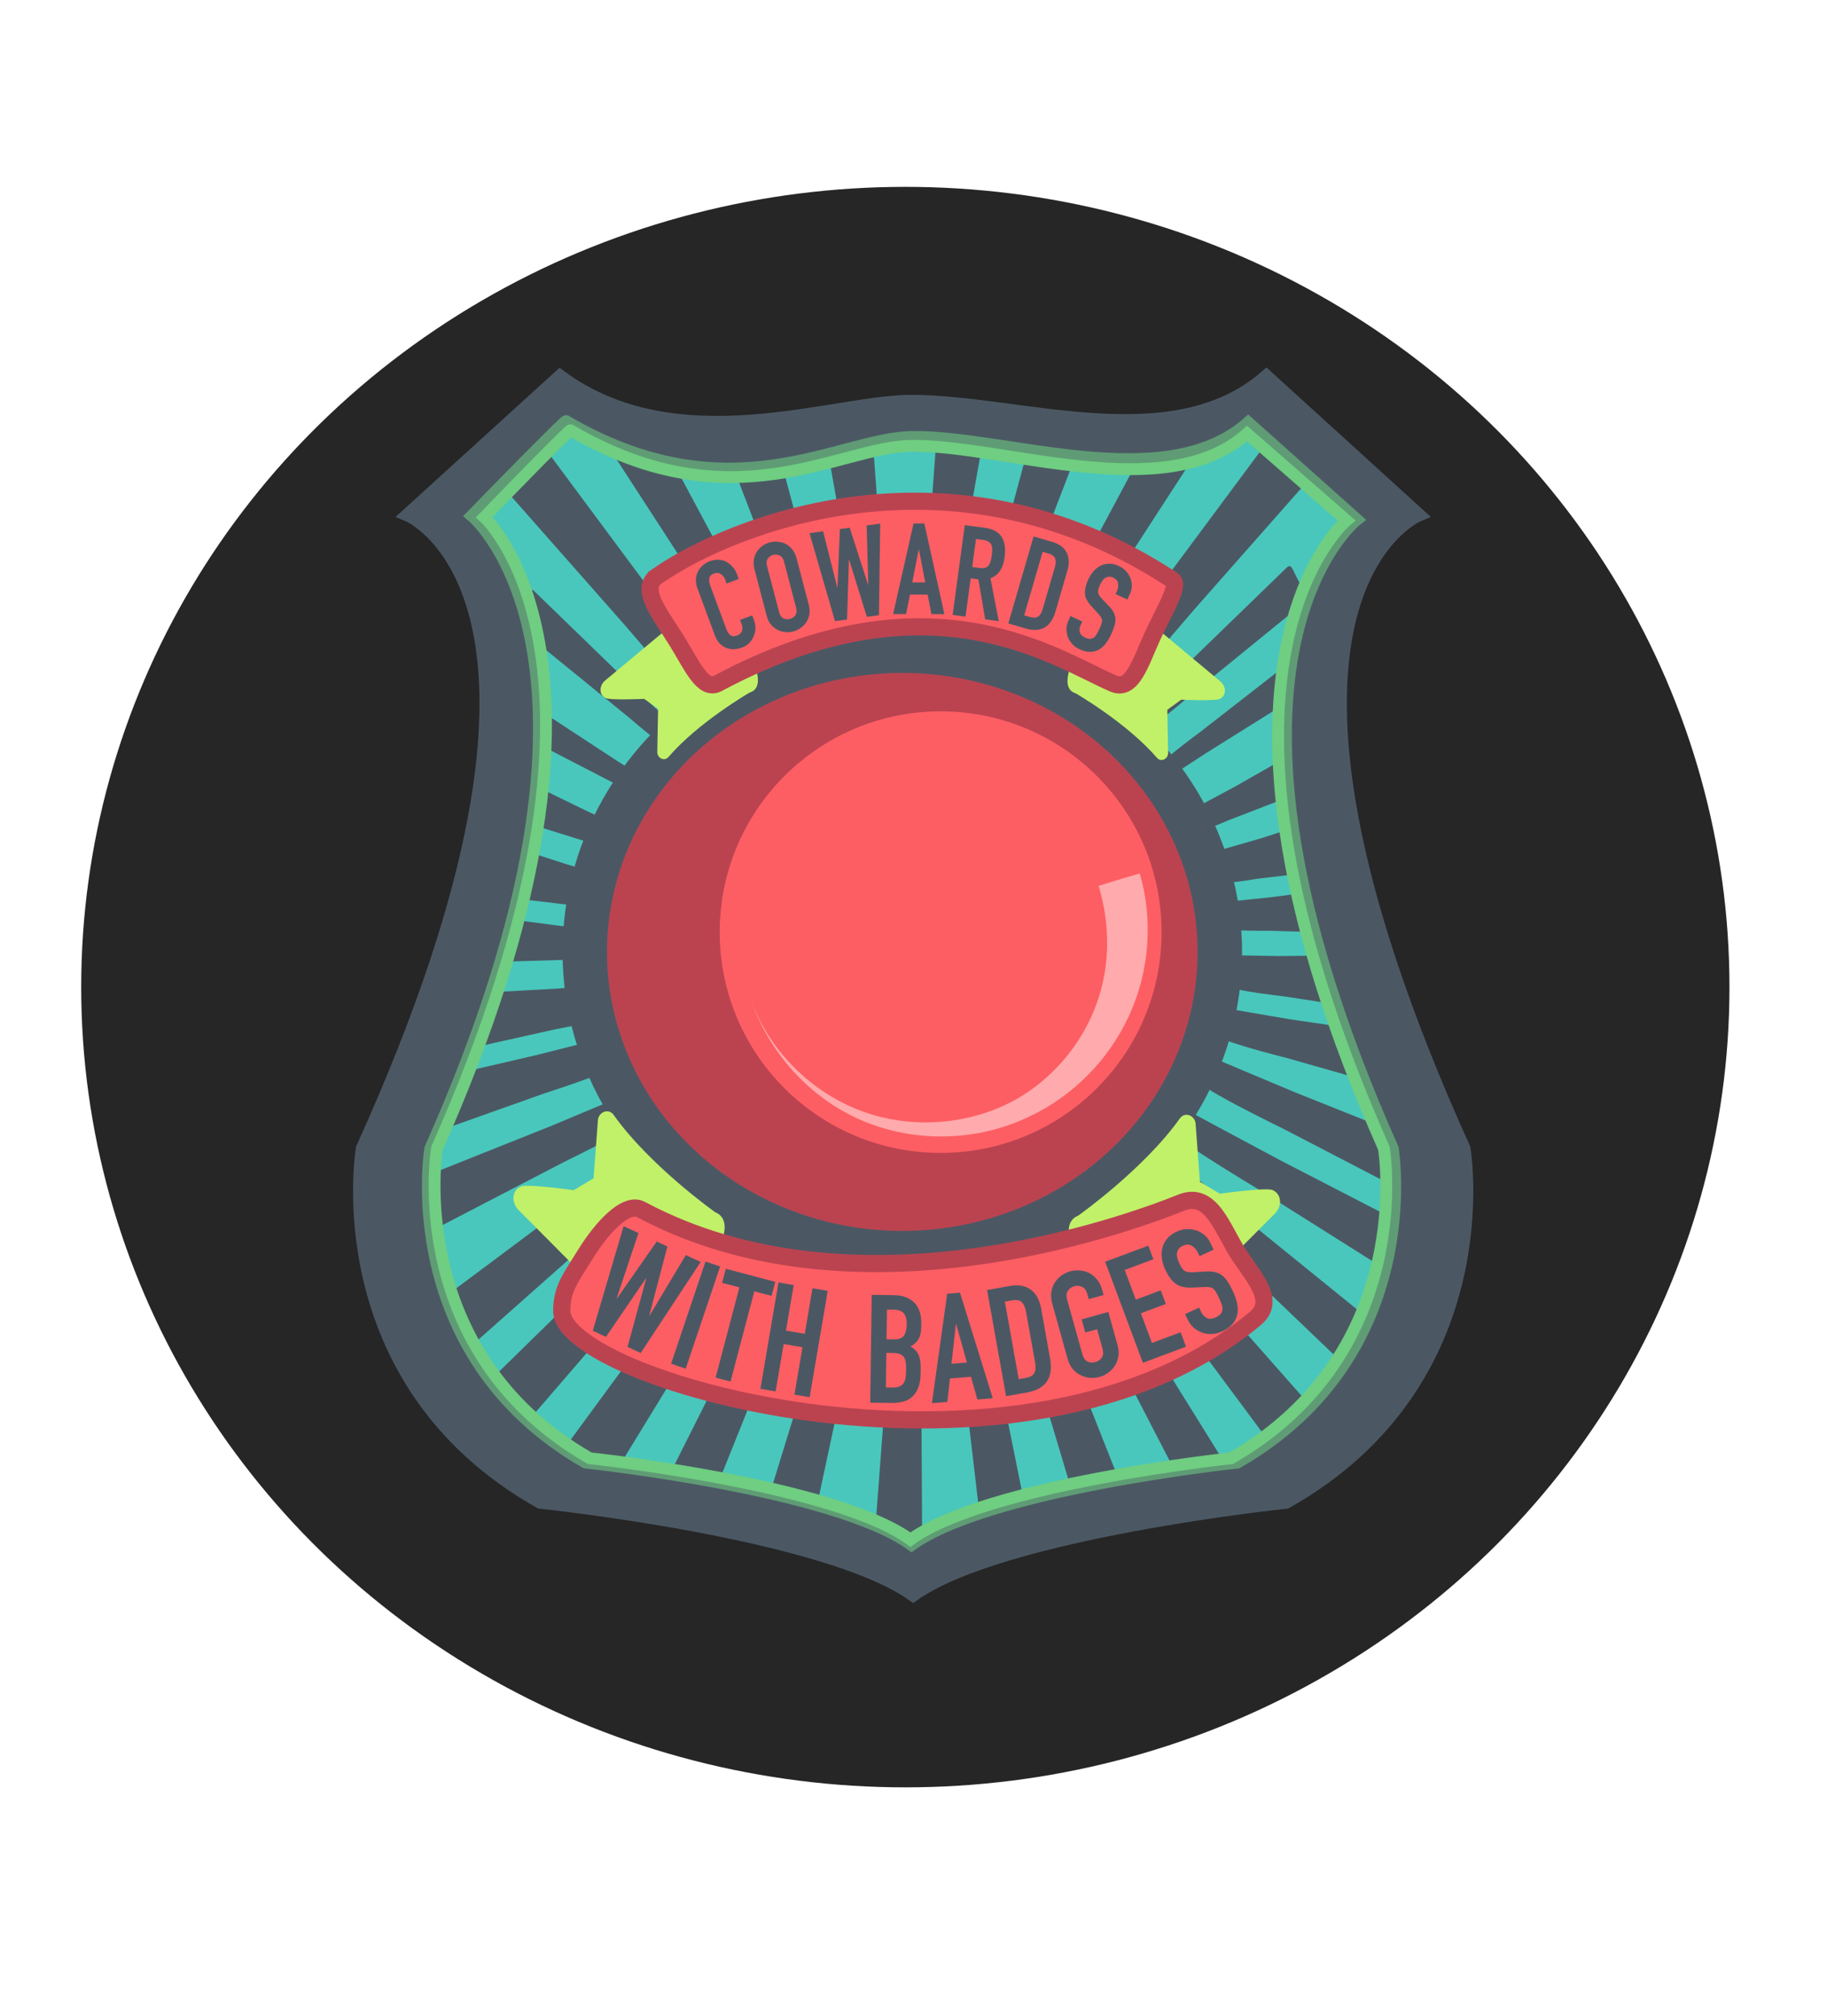 <?xml version="1.0" encoding="UTF-8" standalone="no"?>
<!-- Created with Inkscape (http://www.inkscape.org/) -->

<svg
   width="986.302"
   height="1087.53"
   viewBox="0 0 260.959 287.742"
   version="1.1"
   id="svg5"
   inkscape:version="1.1.1 (c3084ef, 2021-09-22)"
   sodipodi:docname="logo_avatar.svg"
   inkscape:export-filename="/Users/ryguy/Desktop/cowards_with_badges.png"
   inkscape:export-xdpi="96"
   inkscape:export-ydpi="96"
   xmlns:inkscape="http://www.inkscape.org/namespaces/inkscape"
   xmlns:sodipodi="http://sodipodi.sourceforge.net/DTD/sodipodi-0.dtd"
   xmlns="http://www.w3.org/2000/svg"
   xmlns:svg="http://www.w3.org/2000/svg">
  <sodipodi:namedview
     id="namedview7"
     pagecolor="#ffffff"
     bordercolor="#666666"
     borderopacity="1.0"
     inkscape:pageshadow="2"
     inkscape:pageopacity="0.0"
     inkscape:pagecheckerboard="0"
     inkscape:document-units="mm"
     showgrid="false"
     inkscape:zoom="0.4562748"
     inkscape:cx="386.82829"
     inkscape:cy="539.14878"
     inkscape:window-width="1920"
     inkscape:window-height="1080"
     inkscape:window-x="0"
     inkscape:window-y="0"
     inkscape:window-maximized="0"
     inkscape:current-layer="layer2"
     units="px"
     width="986.302px" />
  <defs
     id="defs2">
    <inkscape:path-effect
       effect="powerstroke"
       id="path-effect132265"
       is_visible="true"
       lpeversion="1"
       offset_points="0.001,5.003"
       not_jump="false"
       sort_points="true"
       interpolator_type="CubicBezierJohan"
       interpolator_beta="0.2"
       start_linecap_type="zerowidth"
       linejoin_type="extrp_arc"
       miter_limit="4"
       scale_width="1"
       end_linecap_type="zerowidth" />
    <inkscape:path-effect
       effect="spiro"
       id="path-effect132263"
       is_visible="true"
       lpeversion="1" />
  </defs>
  <g
     inkscape:groupmode="layer"
     id="layer2"
     inkscape:label="logo"
     style="opacity:1">
    <ellipse
       style="fill:#262626;fill-opacity:1;fill-rule:evenodd;stroke-width:0.265"
       id="path1057"
       cx="129.313"
       cy="140.91"
       rx="117.715"
       ry="114.236"
       inkscape:export-filename="/Users/ryguy/Desktop/cowards_with_badges_avatar2.png"
       inkscape:export-xdpi="96"
       inkscape:export-ydpi="96" />
    <path
       style="display:none;fill:none;stroke:#000000;stroke-width:0.265px;stroke-linecap:butt;stroke-linejoin:miter;stroke-opacity:1"
       d="m 33.577,198.325 c 0,0 76.331,56.134 177.241,1.68"
       id="path10852"
       sodipodi:nodetypes="cc" />
    <g
       id="g1033"
       transform="matrix(0.613,0,0,0.613,50.449,52.452)"
       inkscape:export-filename="/Users/ryguy/Desktop/cowards_with_badges_avatar2.png"
       inkscape:export-xdpi="96"
       inkscape:export-ydpi="96">
      <path
         style="fill:#4b5864;fill-opacity:1;stroke:#4b5864;stroke-width:3.175;stroke-linecap:butt;stroke-linejoin:miter;stroke-miterlimit:4;stroke-dasharray:none;stroke-opacity:1"
         d="M 48.184,2.127 12.783,34.31 c 0,0 47.354,19.769 -10.574,147.58 0,0 -9.195,53.791 41.378,82.296 0,0 66.204,6.896 86.893,21.608 20.689,-14.712 86.893,-21.608 86.893,-21.608 50.573,-28.505 41.378,-82.296 41.378,-82.296 C 200.822,54.079 248.176,34.31 248.176,34.31 L 212.775,2.127 C 190.707,21.437 154.62,7.724 129.476,7.979 111.441,8.161 75.268,22.105 48.184,2.127 Z"
         id="path2729"
         sodipodi:nodetypes="cccccccccsc" />
      <path
         id="path11658"
         style="fill:#49c7bc;fill-opacity:1;stroke:none;stroke-width:2.763;stroke-linecap:butt;stroke-linejoin:miter;stroke-miterlimit:4;stroke-dasharray:none;stroke-opacity:1"
         d="m 49.723,14.47 c -0.149,0.013 -2.243,2.086 -4.809,4.667 l 26.717,35.96 c 1.34,1.803 18.498,23.572 17.729,26.047 0,0 0.201,1.791 -1.296,2.994 -0.955,0.767 -3.912,0.246 -3.912,0.246 0,0 -19.159,-22.445 -20.685,-24.173 L 35.593,28.63 c -2.169,2.232 -4.272,4.407 -5.989,6.192 0,0 6.154,5.585 10.416,19.387 l 0.105,-0.205 c 0.777,-1.521 1.109,-2.832 2.091,-1.881 l 23.935,23.193 c 1.008,0.977 14.056,13.203 14.056,13.203 0,0 0.459,2.039 0.114,2.747 -0.542,1.109 -1.5,1.061 -1.5,1.061 -1.259,0.666 -13.825,-10.198 -14.861,-11.041 L 42.305,63.666 c 0.879,4.8 1.494,10.252 1.653,16.47 l 17.653,11.567 c 0.797,0.522 10.657,6.519 11.116,8.049 0,0 0.517,0.871 0.467,1.965 -0.032,0.698 -0.887,1.349 -0.887,1.349 0,0 -10.523,-5.725 -11.346,-6.151 l -17.045,-8.811 c -0.106,3.093 -0.315,6.338 -0.65,9.75 l 11.414,5.558 c 0.827,0.403 11.329,5.169 11.329,5.169 0,0 1.145,1.889 1.364,2.866 0.343,1.532 -0.019,2.092 -0.019,2.092 -0.124,1.515 -9.799,-2.098 -10.571,-2.34 l -14.606,-4.571 c -0.303,2.043 -0.648,4.135 -1.037,6.282 l 8.618,2.799 c 0.92,0.299 12.658,3.642 12.658,3.642 0,0 1.063,2.14 1.169,3.349 0.166,1.893 -0.352,2.717 -0.352,2.717 -0.387,1.998 -11.323,-0.075 -12.203,-0.179 l -12.152,-1.446 c -0.373,1.595 -0.773,3.22 -1.193,4.866 l 11.401,1.496 c 0.976,0.128 13.477,1.37 13.477,1.37 0,0 0.939,1.648 0.928,2.644 -0.018,1.561 -0.672,2.318 -0.672,2.318 -0.634,1.721 -12.392,1.435 -13.344,1.464 l -14.468,0.438 c -0.682,2.311 -1.413,4.672 -2.188,7.076 l 14.74,-0.807 c 1.13,-0.062 15.631,-1.338 15.631,-1.338 0,0 0.989,1.793 0.912,3.006 -0.121,1.9 -0.933,2.966 -0.933,2.966 -0.85,2.233 -14.546,4.505 -15.659,4.753 l -19.12,4.249 c -0.683,1.857 -1.398,3.744 -2.135,5.652 l 16.629,-3.856 c 1.562,-0.362 21.54,-5.477 21.54,-5.477 0,0 1.642,1.468 1.715,2.661 0.114,1.869 -0.858,3.117 -0.858,3.117 -0.851,2.385 -19.559,8.247 -21.071,8.783 l -23.482,8.343 c -0.692,1.615 -1.399,3.243 -2.128,4.891 0,0 -0.319,2.045 -0.473,5.397 l 28.298,-11.289 c 1.666,-0.665 22.909,-9.635 22.909,-9.635 0,0 1.972,1.106 2.194,2.255 0.348,1.801 -0.566,3.212 -0.566,3.212 -0.646,2.497 -20.411,11.941 -22,12.766 l -30.337,15.748 c 0.551,4.584 1.579,9.731 3.356,15.098 l 28.382,-21.17 c 1.848,-1.379 25.207,-19.412 25.207,-19.412 0,0 3,0.097 3.778,1.044 1.218,1.484 0.654,3.196 0.654,3.196 0.245,2.58 -21.018,20.363 -22.699,21.852 l -30.015,26.593 c 1.414,2.541 3.019,5.073 4.879,7.563 l 27.521,-26.947 c 1.647,-1.613 22.388,-22.605 22.388,-22.605 0,0 2.986,-0.305 3.883,0.53 1.405,1.308 1.075,3.08 1.075,3.08 0.587,2.524 -18.109,22.988 -19.576,24.689 l -26.592,30.828 c 2.495,2.277 5.257,4.468 8.313,6.544 l 24.331,-33.148 c 1.364,-1.859 18.429,-25.934 18.429,-25.934 0,0 2.898,-0.785 3.918,-0.106 1.599,1.063 1.559,2.865 1.559,2.865 0.988,2.396 -14.145,25.618 -15.317,27.534 l -20.131,32.907 c 3.278,0.438 7.178,0.992 11.854,1.747 l 16.399,-32.601 c 0.882,-1.754 11.8,-24.386 11.8,-24.386 0,0 2.322,-1.069 3.275,-0.644 1.493,0.666 1.715,2.185 1.715,2.185 1.169,1.872 -8.248,23.514 -8.961,25.289 l -12.911,32.147 c 3.931,0.752 7.981,1.598 11.995,2.536 L 107.135,229.624 c 0.565,-1.837 7.391,-25.458 7.391,-25.458 0,0 2.135,-1.432 3.169,-1.192 1.62,0.377 2.12,1.795 2.12,1.795 1.515,1.591 -3.985,24 -4.376,25.827 l -7.368,34.398 c 5,1.465 9.658,3.094 13.623,4.891 l 2.706,-35.81 c 0.149,-1.976 1.656,-27.244 1.656,-27.244 0,0 1.696,-2.084 2.709,-2.181 1.588,-0.151 2.347,1.073 2.347,1.073 1.74,1.068 1.22,24.726 1.231,26.637 l 0.224,39.284 c 3.66,-2.001 8.23,-3.813 13.273,-5.446 l -4.055,-34.516 c -0.222,-1.889 -3.616,-25.168 -2.025,-26.502 0,0 0.601,-1.331 2.19,-1.437 1.014,-0.067 2.946,1.719 2.946,1.719 0,0 4.566,24.71 4.954,26.638 l 6.278,31.168 c 3.642,-0.929 7.35,-1.79 11.038,-2.561 l -9.451,-31.58 c -0.546,-1.823 -7.935,-24.124 -6.561,-25.867 0,0 0.377,-1.482 1.96,-2.001 1.01,-0.331 3.259,0.945 3.259,0.945 0,0 8.814,23.421 9.534,25.24 l 12.326,31.142 c 4.778,-0.841 9.179,-1.528 12.983,-2.079 l -16.262,-31.431 c -0.926,-1.79 -12.905,-23.509 -12.069,-25.692 0,0 -0.007,-1.66 1.307,-2.602 0.839,-0.601 3.183,0.186 3.183,0.186 0,0 13.537,22.547 14.62,24.288 l 20.967,33.713 c 0.132,-0.015 0.687,-0.079 0.687,-0.079 3.231,-1.865 6.171,-3.855 8.859,-5.937 l -22.085,-29.724 c -1.339,-1.803 -18.498,-23.572 -17.729,-26.047 0,0 -0.201,-1.791 1.296,-2.994 0.955,-0.767 3.912,-0.246 3.912,-0.246 0,0 19.159,22.445 20.685,24.174 l 23.184,26.266 c 2.884,-3.204 5.304,-6.522 7.357,-9.873 l -27.016,-25.839 c -1.503,-1.438 -20.632,-18.731 -20.102,-20.879 0,0 -0.37,-1.504 1.005,-2.623 0.877,-0.714 3.866,-0.471 3.866,-0.471 0,0 21.182,17.732 22.863,19.094 l 24.711,20.022 c 1.55,-3.921 2.677,-7.767 3.477,-11.419 l -26.793,-16.872 c -1.644,-1.035 -22.277,-13.209 -22.471,-15.501 0,0 -0.74,-1.406 0.055,-2.895 0.507,-0.95 3.015,-1.508 3.015,-1.508 0,0 22.434,12.061 24.202,12.973 l 23.657,12.209 c 0.202,-2.898 0.219,-5.408 0.163,-7.553 L 217.053,177.46 c -1.589,-0.825 -21.355,-10.27 -22,-12.767 0,0 -0.914,-1.411 -0.566,-3.212 0.222,-1.149 2.194,-2.255 2.194,-2.255 0,0 21.243,8.97 22.909,9.635 l 16.677,6.653 c -1.524,-3.614 -2.95,-7.143 -4.287,-10.59 l -14.302,-4.075 c -1.325,-0.377 -17.626,-4.27 -18.627,-6.55 0,0 -0.962,-1.138 -1.097,-3.004 -0.086,-1.191 1.102,-2.817 1.102,-2.817 0,0 17.268,3.022 18.613,3.22 l 9.984,1.475 c -0.625,-1.803 -1.224,-3.582 -1.797,-5.336 l -9.137,-1.398 c -1.127,-0.172 -14.943,-1.524 -15.941,-3.695 0,0 -0.882,-1.01 -1.13,-2.897 -0.158,-1.205 0.709,-3.061 0.709,-3.061 0,0 14.554,0.305 15.685,0.291 l 6.506,-0.079 c -0.536,-1.889 -1.049,-3.756 -1.524,-5.583 l -7.662,-0.232 c -0.953,-0.029 -12.71,0.258 -13.344,-1.463 0,0 -0.655,-0.757 -0.673,-2.318 -0.012,-0.996 0.928,-2.644 0.928,-2.644 0,0 12.501,-1.242 13.477,-1.37 l 5.183,-0.68 c -0.336,-1.527 -0.645,-3.024 -0.937,-4.504 l -7.419,0.883 c -0.88,0.105 -11.816,2.178 -12.203,0.179 0,0 -0.519,-0.824 -0.353,-2.717 0.106,-1.208 1.17,-3.349 1.17,-3.349 0,0 11.738,-3.343 12.658,-3.642 l 4.413,-1.433 c -0.351,-2.433 -0.64,-4.79 -0.875,-7.081 l -11.308,4.356 c -0.755,0.291 -10.177,4.521 -10.399,3.017 0,0 -0.397,-0.536 -0.153,-2.087 0.155,-0.989 1.176,-2.949 1.176,-2.949 0,0 10.173,-5.432 10.972,-5.887 l 9.055,-5.156 c -0.206,-4.488 -0.181,-8.655 0.017,-12.536 l -16.05,10.033 c -0.785,0.491 -10.806,7.054 -10.806,7.054 0,0 -0.905,-0.579 -0.994,-1.272 -0.139,-1.086 0.305,-1.996 0.305,-1.996 0.333,-1.563 9.671,-8.343 10.423,-8.928 l 17.636,-13.735 0.327,-0.286 c 0.695,-5.085 1.713,-9.504 2.885,-13.371 l -22.671,18.448 c -1.036,0.843 -13.602,11.707 -14.861,11.041 0,0 -0.958,0.048 -1.5,-1.061 -0.346,-0.707 0.114,-2.747 0.114,-2.747 0,0 13.048,-12.227 14.056,-13.203 l 23.935,-23.193 c 0.982,-0.952 1.314,0.36 2.091,1.881 l 1.168,2.285 c 4.474,-10.757 9.719,-15.166 9.719,-15.166 l -9.139,-8.01 -25.568,28.967 c -1.526,1.729 -20.685,24.174 -20.685,24.174 0,0 -2.957,0.521 -3.912,-0.246 -1.497,-1.202 -1.296,-2.994 -1.296,-2.994 -0.769,-2.475 16.39,-24.244 17.729,-26.047 l 24.036,-32.35 -4.344,-3.808 c -3.466,3.106 -7.556,5.157 -12.05,6.451 l -18.391,28.346 c -1.069,1.647 -14.394,22.951 -14.394,22.951 0,0 -2.425,0.809 -3.325,0.282 -1.411,-0.825 -1.466,-2.359 -1.466,-2.359 -0.958,-1.988 10.768,-22.472 11.67,-24.158 l 12.423,-23.213 c -4.651,0.098 -9.479,-0.238 -14.326,-0.773 l -9.387,24.446 c -0.58,1.51 -7.591,20.925 -7.591,20.925 0,0 -2.146,1.166 -3.178,0.961 -1.617,-0.321 -2.106,-1.493 -2.106,-1.493 -1.503,-1.32 4.173,-19.746 4.579,-21.248 l 6.764,-25.054 c -3.508,-0.534 -6.97,-1.08 -10.301,-1.579 L 141.8,44.849 c -0.274,1.538 -3.373,21.238 -3.373,21.238 0,0 -1.822,1.499 -2.839,1.493 -1.593,-0.009 -2.271,-1.031 -2.271,-1.031 -1.667,-0.977 0.347,-19.495 0.457,-20.995 l 1.989,-27.126 c -2.311,-0.204 -4.509,-0.317 -6.562,-0.298 -2.485,0.023 -5.152,0.459 -7.976,1.075 l 1.954,26.641 c 0.11,1.5 2.124,20.017 0.457,20.995 0,0 -0.678,1.022 -2.271,1.031 -1.016,0.006 -2.839,-1.493 -2.839,-1.493 0,0 -3.1,-19.7 -3.373,-21.238 l -4.156,-23.352 c -3.343,0.873 -6.898,1.74 -10.68,2.414 l 6.576,24.357 c 0.406,1.503 6.082,19.928 4.579,21.248 0,0 -0.489,1.172 -2.106,1.493 -1.032,0.205 -3.178,-0.961 -3.178,-0.961 0,0 -7.012,-19.416 -7.591,-20.925 l -9.221,-24.014 c -4.274,0.148 -8.799,-0.093 -13.6,-0.934 l 13.053,24.391 c 0.902,1.686 12.628,22.17 11.67,24.158 0,0 -0.055,1.534 -1.466,2.36 -0.901,0.527 -3.325,-0.283 -3.325,-0.283 0,0 -13.325,-21.304 -14.394,-22.951 L 60.372,19.868 c -3.43,-1.443 -6.975,-3.205 -10.649,-5.36 0.013,-0.027 0.013,-0.039 0,-0.038 z" />
      <path
         style="fill:none;fill-opacity:1;stroke:#6fce81;stroke-width:2.798;stroke-linecap:butt;stroke-linejoin:miter;stroke-miterlimit:4;stroke-dasharray:none;stroke-opacity:0.572"
         d="m 49.616,12.548 c 0.433,-0.865 -14.724,14.521 -21.953,21.98 0,0 40.953,33.82 -9.679,147.368 0,0 -8.037,47.788 36.166,73.112 0,0 57.866,6.127 75.949,19.197 18.083,-13.07 75.949,-19.197 75.949,-19.197 44.203,-25.324 36.166,-73.112 36.166,-73.112 C 191.58,68.348 233.851,35.426 233.851,35.426 L 208.538,12.828 C 189.249,29.982 152.364,15.997 130.388,16.203 113.069,16.366 88.06,34.927 49.616,12.548 Z"
         id="path20780"
         sodipodi:nodetypes="cccccccccsc" />
      <path
         style="fill:none;stroke:#000000;stroke-width:0.265px;stroke-linecap:butt;stroke-linejoin:miter;stroke-opacity:1"
         d="m 81.467,72.726 c 0,0 51.831,-27.755 96.975,0.669"
         id="path4046" />
      <ellipse
         style="opacity:1;fill:#bb4350;fill-opacity:1;fill-rule:evenodd;stroke:#4b5864;stroke-width:10.351;stroke-miterlimit:4;stroke-dasharray:none;stroke-opacity:1"
         id="path41344"
         cx="127.947"
         cy="136.111"
         rx="73.99"
         ry="70.149" />
      <path
         style="fill:#c1f168;fill-opacity:1;stroke:none;stroke-width:0.195px;stroke-linecap:butt;stroke-linejoin:miter;stroke-opacity:1"
         d="m 168.449,66.731 c 0,0 -4.445,7.848 -0.112,9.159 0,0 11.895,6.845 18.95,15.021 0.974,1.129 2.653,0.216 2.597,-1.201 l -0.185,-9.993 3.23,-2.345 c 0,0 8.004,0.382 9.089,-0.218 1.515,-0.837 1.405,-2.902 -0.003,-4.075 l -15.861,-13.215 -11.036,1.396 -5.053,2.648 z"
         id="path34926"
         sodipodi:nodetypes="ccssccsscccc" />
      <path
         style="fill:#c1f168;fill-opacity:1;stroke:none;stroke-width:0.195px;stroke-linecap:butt;stroke-linejoin:miter;stroke-opacity:1"
         d="m 92.293,66.538 c 0,0 4.445,7.848 0.112,9.159 0,0 -11.895,6.845 -18.95,15.021 -0.974,1.129 -2.653,0.216 -2.597,-1.201 l 0.185,-9.993 -3.23,-2.345 c 0,0 -8.004,0.382 -9.089,-0.218 -1.515,-0.837 -1.405,-2.902 0.003,-4.075 l 15.861,-13.215 11.036,1.396 5.053,2.648 z"
         id="path34894"
         sodipodi:nodetypes="ccssccsscccc" />
      <path
         style="opacity:1;fill:#fd5e63;fill-opacity:1;stroke:#bb4350;stroke-width:4;stroke-linecap:butt;stroke-linejoin:miter;stroke-miterlimit:4;stroke-dasharray:none;stroke-dashoffset:0;stroke-opacity:1"
         d="m 70.728,48.688 c 17.176,-12.026 68.808,-32.975 120.187,0.826 1.803,1.186 -1.992,7.147 -4.804,13.348 -2.812,6.201 -4.64,12.642 -9.057,10.727 C 163.544,67.73 134.468,47.128 85.016,73.547 81.448,75.454 79.026,69.5 75.314,63.532 71.602,57.563 66.598,51.58 70.728,48.688 Z"
         id="path19461"
         sodipodi:nodetypes="sssssss" />
      <g
         aria-label="COWARDS"
         transform="translate(-0.948,-0.812)"
         id="text5260"
         style="font-size:29.633px;line-height:1.25;letter-spacing:0.151px;word-spacing:0px;fill:#4b5864;stroke-width:0.265">
        <path
           d="m 93.922,58.558 0.452,1.223 q 0.339,0.917 0.286,1.885 -0.035,0.929 -0.41,1.795 -0.375,0.865 -1.065,1.563 -0.672,0.659 -1.617,1.009 -0.806,0.298 -1.722,0.384 Q 88.929,66.503 88.057,66.193 87.184,65.884 86.421,65.187 85.675,64.452 85.171,63.09 L 81.142,52.195 q -0.36,-0.973 -0.335,-1.93 0.025,-0.957 0.41,-1.795 0.385,-0.838 1.096,-1.48 0.728,-0.68 1.756,-1.06 2.001,-0.74 3.735,0.104 0.848,0.413 1.51,1.179 0.68,0.728 1.06,1.756 l 0.411,1.112 -2.835,1.049 -0.35,-0.945 q -0.308,-0.834 -1.007,-1.27 -0.699,-0.437 -1.505,-0.139 -1.056,0.391 -1.171,1.191 -0.097,0.763 0.273,1.763 l 3.742,10.117 q 0.319,0.862 0.896,1.312 0.605,0.44 1.578,0.08 0.278,-0.103 0.553,-0.299 0.292,-0.235 0.488,-0.56 0.168,-0.315 0.191,-0.766 0.023,-0.451 -0.193,-1.034 l -0.36,-0.973 z"
           style="font-weight:bold;font-stretch:condensed;font-family:'DIN Condensed';-inkscape-font-specification:'DIN Condensed,  Bold Condensed'"
           id="path153603" />
        <path
           d="m 94.454,47.819 q -0.323,-1.233 -0.141,-2.291 0.182,-1.059 0.733,-1.877 0.53,-0.782 1.308,-1.323 0.806,-0.548 1.695,-0.781 0.889,-0.233 1.831,-0.143 0.971,0.082 1.846,0.497 0.853,0.45 1.531,1.284 0.678,0.833 1.001,2.066 l 2.825,10.778 q 0.338,1.29 0.148,2.32 -0.19,1.03 -0.72,1.812 -0.551,0.818 -1.357,1.367 -0.777,0.541 -1.666,0.774 -0.889,0.233 -1.86,0.15 -0.943,-0.09 -1.796,-0.54 -0.874,-0.414 -1.545,-1.219 -0.67,-0.805 -1.008,-2.095 z m 5.748,10.012 q 0.278,1.061 0.986,1.426 0.73,0.33 1.532,0.119 0.803,-0.21 1.248,-0.848 0.467,-0.674 0.189,-1.734 l -2.825,-10.778 q -0.278,-1.061 -1.008,-1.39 -0.709,-0.366 -1.511,-0.155 -0.803,0.21 -1.269,0.884 -0.446,0.638 -0.168,1.698 z"
           style="font-weight:bold;font-stretch:condensed;font-family:'DIN Condensed';-inkscape-font-specification:'DIN Condensed,  Bold Condensed'"
           id="path153605" />
        <path
           d="m 123.748,37.18 -0.294,21.329 -2.819,0.38 -4.12,-13.259 -0.059,0.008 -0.432,13.873 -2.819,0.38 -5.931,-20.49 3.172,-0.428 3.287,13.072 0.059,-0.008 0.56,-13.591 2.291,-0.309 4.27,13.269 0.059,-0.008 -0.394,-13.791 z"
           style="font-weight:bold;font-stretch:condensed;font-family:'DIN Condensed';-inkscape-font-specification:'DIN Condensed,  Bold Condensed'"
           id="path153607" />
        <path
           d="m 134.239,50.871 -1.465,-7.649 -0.059,-1.27e-4 -1.498,7.642 z m -7.483,7.363 4.757,-21.089 2.519,0.005 4.666,21.109 -3.023,-0.006 -0.879,-4.536 -4.119,-0.009 -0.899,4.532 z"
           style="font-weight:bold;font-stretch:condensed;font-family:'DIN Condensed';-inkscape-font-specification:'DIN Condensed,  Bold Condensed'"
           id="path153609" />
        <path
           d="m 146.069,40.758 -0.883,6.519 1.703,0.231 q 0.793,0.107 1.291,-0.035 0.502,-0.171 0.822,-0.547 0.291,-0.379 0.458,-0.955 0.172,-0.605 0.279,-1.398 0.107,-0.793 0.099,-1.392 -0.005,-0.629 -0.209,-1.105 -0.447,-0.898 -2.003,-1.108 z m -5.444,17.684 2.831,-20.908 4.816,0.652 q 5.286,0.716 4.455,6.853 -0.25,1.85 -1.013,3.063 -0.733,1.217 -2.279,1.815 l 1.938,9.981 -3.171,-0.429 -1.581,-9.305 -1.791,-0.243 -1.209,8.927 z"
           style="font-weight:bold;font-stretch:condensed;font-family:'DIN Condensed';-inkscape-font-specification:'DIN Condensed,  Bold Condensed'"
           id="path153611" />
        <path
           d="m 153.596,60.432 5.89,-20.26 4.297,1.249 q 2.504,0.728 3.387,2.466 0.912,1.746 0.184,4.25 l -2.755,9.476 q -0.827,2.846 -2.619,3.806 -1.755,0.94 -4.344,0.187 z m 7.999,-16.684 -4.302,14.797 1.337,0.389 q 1.224,0.356 1.909,-0.093 0.694,-0.477 1.075,-1.786 l 2.838,-9.76 q 0.347,-1.195 0.054,-1.99 -0.293,-0.795 -1.574,-1.167 z"
           style="font-weight:bold;font-stretch:condensed;font-family:'DIN Condensed';-inkscape-font-specification:'DIN Condensed,  Bold Condensed'"
           id="path153613" />
        <path
           d="m 181.327,54.857 -2.741,-1.274 0.287,-0.618 q 0.437,-0.941 0.293,-1.825 -0.105,-0.899 -1.153,-1.386 -0.564,-0.262 -1.014,-0.21 -0.449,0.053 -0.814,0.275 -0.377,0.249 -0.67,0.669 -0.28,0.392 -0.505,0.876 -0.262,0.564 -0.41,0.953 -0.121,0.401 -0.097,0.772 0.024,0.371 0.219,0.723 0.223,0.365 0.66,0.83 l 1.709,1.807 q 0.751,0.774 1.091,1.52 0.352,0.719 0.387,1.487 -0.004,0.782 -0.284,1.665 -0.267,0.856 -0.754,1.904 -0.562,1.209 -1.291,2.145 -0.717,0.909 -1.591,1.384 -0.914,0.49 -2.028,0.495 -1.114,0.005 -2.43,-0.607 -0.994,-0.462 -1.692,-1.211 -0.698,-0.749 -1.028,-1.654 -0.331,-0.905 -0.332,-1.886 0.038,-0.995 0.488,-1.963 l 0.475,-1.021 2.741,1.274 -0.4,0.86 q -0.35,0.752 -0.207,1.57 0.182,0.804 1.23,1.291 0.699,0.325 1.162,0.312 0.503,-0.028 0.893,-0.304 0.39,-0.276 0.654,-0.774 0.304,-0.512 0.603,-1.157 0.35,-0.752 0.521,-1.261 0.171,-0.509 0.147,-0.879 -0.051,-0.383 -0.286,-0.721 -0.208,-0.326 -0.619,-0.778 l -1.587,-1.718 q -1.436,-1.55 -1.505,-3.02 -0.029,-1.484 0.808,-3.284 0.5,-1.075 1.245,-1.905 0.745,-0.83 1.661,-1.254 0.889,-0.436 1.936,-0.44 1.087,-0.018 2.296,0.544 1.021,0.475 1.679,1.238 0.685,0.776 1.016,1.681 0.637,1.864 -0.138,3.531 z"
           style="font-weight:bold;font-stretch:condensed;font-family:'DIN Condensed';-inkscape-font-specification:'DIN Condensed,  Bold Condensed'"
           id="path153615" />
      </g>
      <path
         style="fill:#c1f168;fill-opacity:1;stroke:none;stroke-width:3;stroke-linecap:butt;stroke-linejoin:miter;stroke-miterlimit:4;stroke-dasharray:none;stroke-opacity:0"
         d="m 83.014,209.05 c 0,0 6.989,-10.021 1.312,-12.338 0,0 -15.175,-10.739 -23.653,-22.66 -1.17,-1.645 -3.551,-0.628 -3.654,1.291 l -1.016,13.501 -4.654,2.753 c 0,0 -10.746,-1.529 -12.286,-0.857 -2.15,0.937 -2.263,3.736 -0.512,5.497 l 19.716,19.832 15.06,-0.484 7.151,-2.93 z"
         id="path31900"
         sodipodi:nodetypes="ccssccsscccc" />
      <path
         style="fill:#c1f168;fill-opacity:1;stroke:none;stroke-width:0.265px;stroke-linecap:butt;stroke-linejoin:miter;stroke-opacity:1"
         d="m 170.261,209.839 c 0,0 -6.979,-10.029 -1.299,-12.34 0,0 15.186,-10.724 23.676,-22.636 1.172,-1.644 3.551,-0.624 3.653,1.294 l 1.003,13.502 4.651,2.758 c 0,0 10.747,-1.518 12.287,-0.845 2.149,0.94 2.259,3.738 0.507,5.497 l -19.737,19.812 -15.06,-0.5 -7.148,-2.938 z"
         id="path34659"
         sodipodi:nodetypes="ccssccsscccc" />
      <path
         style="opacity:1;fill:#fd5e63;fill-opacity:1;stroke:#bb4350;stroke-width:4;stroke-linecap:butt;stroke-linejoin:miter;stroke-miterlimit:4;stroke-dasharray:none;stroke-opacity:1"
         d="m 48.594,219.675 c -0.106,16.559 107.64,46.852 161.604,1.788 4.644,-3.878 0.422,-8.596 -3.678,-14.636 -3.824,-5.634 -6.411,-15.218 -13.564,-12.337 -13.66,5.502 -76.437,28.033 -125.889,1.613 -3.568,-1.906 -9.209,4.369 -12.921,10.338 -3.712,5.968 -5.519,8.192 -5.551,13.233 z"
         id="path23254"
         sodipodi:nodetypes="sssssss" />
      <ellipse
         style="opacity:1;fill:#fd5e63;fill-opacity:1;fill-rule:evenodd;stroke-width:0.208"
         id="ellipse18824"
         cx="136.883"
         cy="131.501"
         rx="51.48"
         ry="51.413" />
      <path
         style="fill:none;fill-opacity:1;stroke:#6fce81;stroke-width:2.758;stroke-linecap:butt;stroke-linejoin:miter;stroke-miterlimit:4;stroke-dasharray:none;stroke-opacity:1"
         d="m 50.648,14.643 c 0.426,-0.854 -13.005,12.865 -20.119,20.229 0,0 38.815,34.862 -11.007,146.968 0,0 -7.908,47.181 35.587,72.183 0,0 56.939,6.049 74.733,18.953 17.793,-12.904 74.733,-18.953 74.733,-18.953 43.495,-25.002 35.587,-72.183 35.587,-72.183 C 190.34,69.734 231.45,35.634 231.45,35.634 L 208.271,15.405 c -18.98,16.937 -56.519,2.644 -78.144,2.847 -17.042,0.16 -41.649,18.486 -79.479,-3.609 z"
         id="path5509"
         sodipodi:nodetypes="cccccccccsc" />
      <g
         aria-label="WITH BADGES"
         transform="rotate(-4.328,378.873,-24.368)"
         id="text12608"
         style="font-size:35.278px;line-height:1.25;letter-spacing:1.564px;word-spacing:1.381px;fill:#4b5864;stroke-width:0.265">
        <path
           d="m 64.249,185.162 -15.53,20.092 -2.955,-1.654 5.559,-15.566 -0.062,-0.034 -10.33,12.896 -2.955,-1.654 9.004,-23.745 3.325,1.861 -6.217,14.793 0.062,0.035 10.25,-12.536 2.401,1.344 -5.422,15.683 0.062,0.035 9.485,-13.409 z"
           style="font-family:'DIN Condensed';-inkscape-font-specification:'DIN Condensed, '"
           id="path153636" />
        <path
           d="m 55.593,208.28 9.79,-23.131 3.314,1.403 -9.79,23.131 z"
           style="font-family:'DIN Condensed';-inkscape-font-specification:'DIN Condensed, '"
           id="path153638" />
        <path
           d="m 65.693,212.286 7.108,-20.536 -3.934,-1.362 1.108,-3.2 11.268,3.9 -1.108,3.2 -3.934,-1.362 -7.108,20.536 z"
           style="font-family:'DIN Condensed';-inkscape-font-specification:'DIN Condensed, '"
           id="path153640" />
        <path
           d="m 75.905,215.671 6.068,-24.374 3.492,0.869 -2.599,10.441 4.313,1.074 2.599,-10.441 3.492,0.869 -6.068,24.374 -3.492,-0.869 2.702,-10.852 -4.313,-1.074 -2.702,10.852 z"
           style="font-family:'DIN Condensed';-inkscape-font-specification:'DIN Condensed, '"
           id="path153642" />
        <path
           d="m 101.173,220.821 2.249,-25.017 5.235,0.471 q 1.722,0.155 2.869,0.789 1.182,0.638 1.876,1.586 0.694,0.948 0.906,2.136 0.25,1.156 0.14,2.386 l -0.082,0.914 q -0.092,1.019 -0.33,1.706 -0.204,0.69 -0.567,1.189 -0.686,0.93 -1.979,1.522 1.211,0.711 1.704,1.924 0.493,1.213 0.313,3.216 l -0.126,1.405 q -0.297,3.303 -2.071,4.914 -1.739,1.615 -5.253,1.299 z m 4.626,-11.273 -0.72,8.011 1.546,0.139 q 1.089,0.098 1.715,-0.165 0.661,-0.259 1.028,-0.793 0.367,-0.534 0.507,-1.3 0.14,-0.767 0.222,-1.68 0.085,-0.949 0.043,-1.661 -0.042,-0.712 -0.314,-1.233 -0.307,-0.523 -0.885,-0.788 -0.575,-0.3 -1.559,-0.388 z m 0.904,-10.049 -0.619,6.887 1.616,0.145 q 1.792,0.161 2.468,-0.664 0.715,-0.857 0.869,-2.578 0.152,-1.687 -0.475,-2.593 -0.592,-0.903 -2.384,-1.064 z"
           style="font-family:'DIN Condensed';-inkscape-font-specification:'DIN Condensed, '"
           id="path153644" />
        <path
           d="m 124.346,213.191 -1.818,-9.091 -0.071,4.2e-4 -1.71,9.112 z m -8.838,8.837 5.46,-25.151 2.999,-0.018 5.758,25.084 -3.598,0.021 -1.09,-5.391 -4.904,0.029 -1.026,5.404 z"
           style="font-family:'DIN Condensed';-inkscape-font-specification:'DIN Condensed, '"
           id="path153646" />
        <path
           d="m 132.856,221.709 -2.546,-24.988 5.3,-0.54 q 3.088,-0.315 4.839,1.209 1.786,1.52 2.101,4.609 l 1.191,11.687 q 0.358,3.51 -1.191,5.369 -1.517,1.821 -4.71,2.147 z m 1.377,-21.984 1.859,18.25 1.65,-0.168 q 1.509,-0.154 2.066,-0.955 0.553,-0.836 0.389,-2.451 l -1.226,-12.038 q -0.15,-1.474 -0.829,-2.22 -0.679,-0.746 -2.258,-0.586 z"
           style="font-family:'DIN Condensed';-inkscape-font-specification:'DIN Condensed, '"
           id="path153648" />
        <path
           d="m 145.21,201.032 q -0.296,-1.488 -0.004,-2.733 0.292,-1.245 1.005,-2.178 0.686,-0.892 1.648,-1.479 0.997,-0.594 2.069,-0.807 1.073,-0.213 2.186,-0.039 1.148,0.167 2.158,0.722 0.982,0.596 1.728,1.634 0.746,1.038 1.042,2.526 l 0.248,1.246 -3.529,0.702 -0.248,-1.246 q -0.255,-1.28 -1.098,-1.724 -0.816,-0.485 -1.785,-0.292 -0.969,0.193 -1.571,0.96 -0.575,0.726 -0.32,2.006 l 2.589,13.009 q 0.255,1.28 1.071,1.765 0.844,0.444 1.812,0.251 0.969,-0.193 1.544,-0.919 0.603,-0.767 0.348,-2.048 l -0.923,-4.636 -2.803,0.558 -0.62,-3.114 6.332,-1.26 1.542,7.75 q 0.31,1.557 0.011,2.767 -0.299,1.21 -0.984,2.102 -0.714,0.933 -1.71,1.527 -0.962,0.587 -2.035,0.801 -1.073,0.213 -2.221,0.046 -1.114,-0.174 -2.096,-0.77 -1.01,-0.554 -1.749,-1.558 -0.739,-1.004 -1.049,-2.561 z"
           style="font-family:'DIN Condensed';-inkscape-font-specification:'DIN Condensed, '"
           id="path153650" />
        <path
           d="m 165.227,216.356 -6.985,-24.127 10.301,-2.982 0.942,3.253 -6.845,1.982 2.05,7.082 5.964,-1.727 0.942,3.253 -5.964,1.727 2.05,7.082 6.845,-1.982 1.001,3.456 z"
           style="font-family:'DIN Condensed';-inkscape-font-specification:'DIN Condensed, '"
           id="path153652" />
        <path
           d="m 183.637,191.329 -3.367,1.27 -0.286,-0.759 q -0.436,-1.155 -1.308,-1.769 -0.852,-0.659 -2.139,-0.174 -0.693,0.261 -1.023,0.687 -0.33,0.426 -0.444,0.922 -0.102,0.529 0.01,1.127 0.1,0.565 0.324,1.16 0.261,0.693 0.469,1.143 0.24,0.437 0.575,0.726 0.335,0.288 0.798,0.416 0.496,0.115 1.255,0.13 l 2.961,0.052 q 1.284,0.006 2.201,0.339 0.905,0.3 1.587,0.91 0.662,0.655 1.18,1.629 0.505,0.94 0.991,2.228 0.56,1.485 0.749,2.885 0.176,1.366 -0.148,2.507 -0.345,1.186 -1.268,2.137 -0.923,0.951 -2.541,1.561 -1.221,0.461 -2.439,0.43 -1.218,-0.031 -2.264,-0.504 -1.046,-0.473 -1.881,-1.289 -0.815,-0.861 -1.263,-2.05 l -0.473,-1.254 3.367,-1.27 0.398,1.056 q 0.349,0.924 1.163,1.484 0.835,0.515 2.122,0.029 0.858,-0.324 1.233,-0.729 0.396,-0.451 0.485,-1.012 0.09,-0.562 -0.114,-1.201 -0.183,-0.685 -0.482,-1.477 -0.349,-0.924 -0.639,-1.493 -0.29,-0.569 -0.625,-0.858 -0.368,-0.276 -0.851,-0.358 -0.45,-0.094 -1.177,-0.122 l -2.783,-0.082 q -2.515,-0.07 -3.822,-1.236 -1.286,-1.211 -2.12,-3.423 -0.498,-1.32 -0.583,-2.646 -0.085,-1.325 0.317,-2.457 0.37,-1.12 1.239,-2.013 0.89,-0.939 2.375,-1.499 1.254,-0.473 2.452,-0.397 1.231,0.064 2.276,0.537 2.116,1.012 2.888,3.058 z"
           style="font-family:'DIN Condensed';-inkscape-font-specification:'DIN Condensed, '"
           id="path153654" />
      </g>
      <path
         style="fill:#ffc2c2;fill-opacity:0.77;fill-rule:nonzero;stroke:none;stroke-width:0.265px;stroke-linecap:butt;stroke-linejoin:miter;stroke-opacity:1"
         d="m 178.466,119.246 c 0.002,0.006 -4.781,1.475 -4.779,1.481 1.803,5.969 3.6,16.179 -0.486,27.487 -3.046,8.429 -9.239,16.591 -18.101,21.868 -5.427,3.15 -11.57,5.013 -17.821,5.557 -6.563,0.571 -13.029,-0.327 -18.837,-2.477 -6.52,-2.413 -11.963,-6.292 -16.128,-10.582 -5.51,-5.675 -8.564,-11.78 -10.107,-16.677 1.535,4.871 4.388,11.157 9.591,17.15 3.966,4.568 9.277,8.937 15.891,11.935 5.905,2.676 12.663,4.163 19.751,4.098 6.74,-0.062 13.636,-1.534 19.989,-4.575 10.458,-4.879 18.617,-13.437 23.183,-23.197 6.146,-13.137 4.96,-25.851 2.655,-33.482 -0.002,-0.007 -4.797,1.42 -4.8,1.413 z"
         id="path132261"
         inkscape:path-effect="#path-effect132263;#path-effect132265"
         inkscape:original-d="m 178.46575,119.24576 c -18.43141,14.15735 -9.36456,50.33689 -22.20197,53.05135 -10.18702,2.15404 -59.28655,-27.47487 -64.058315,-26.39304"
         sodipodi:nodetypes="csc" />
    </g>
  </g>
</svg>
